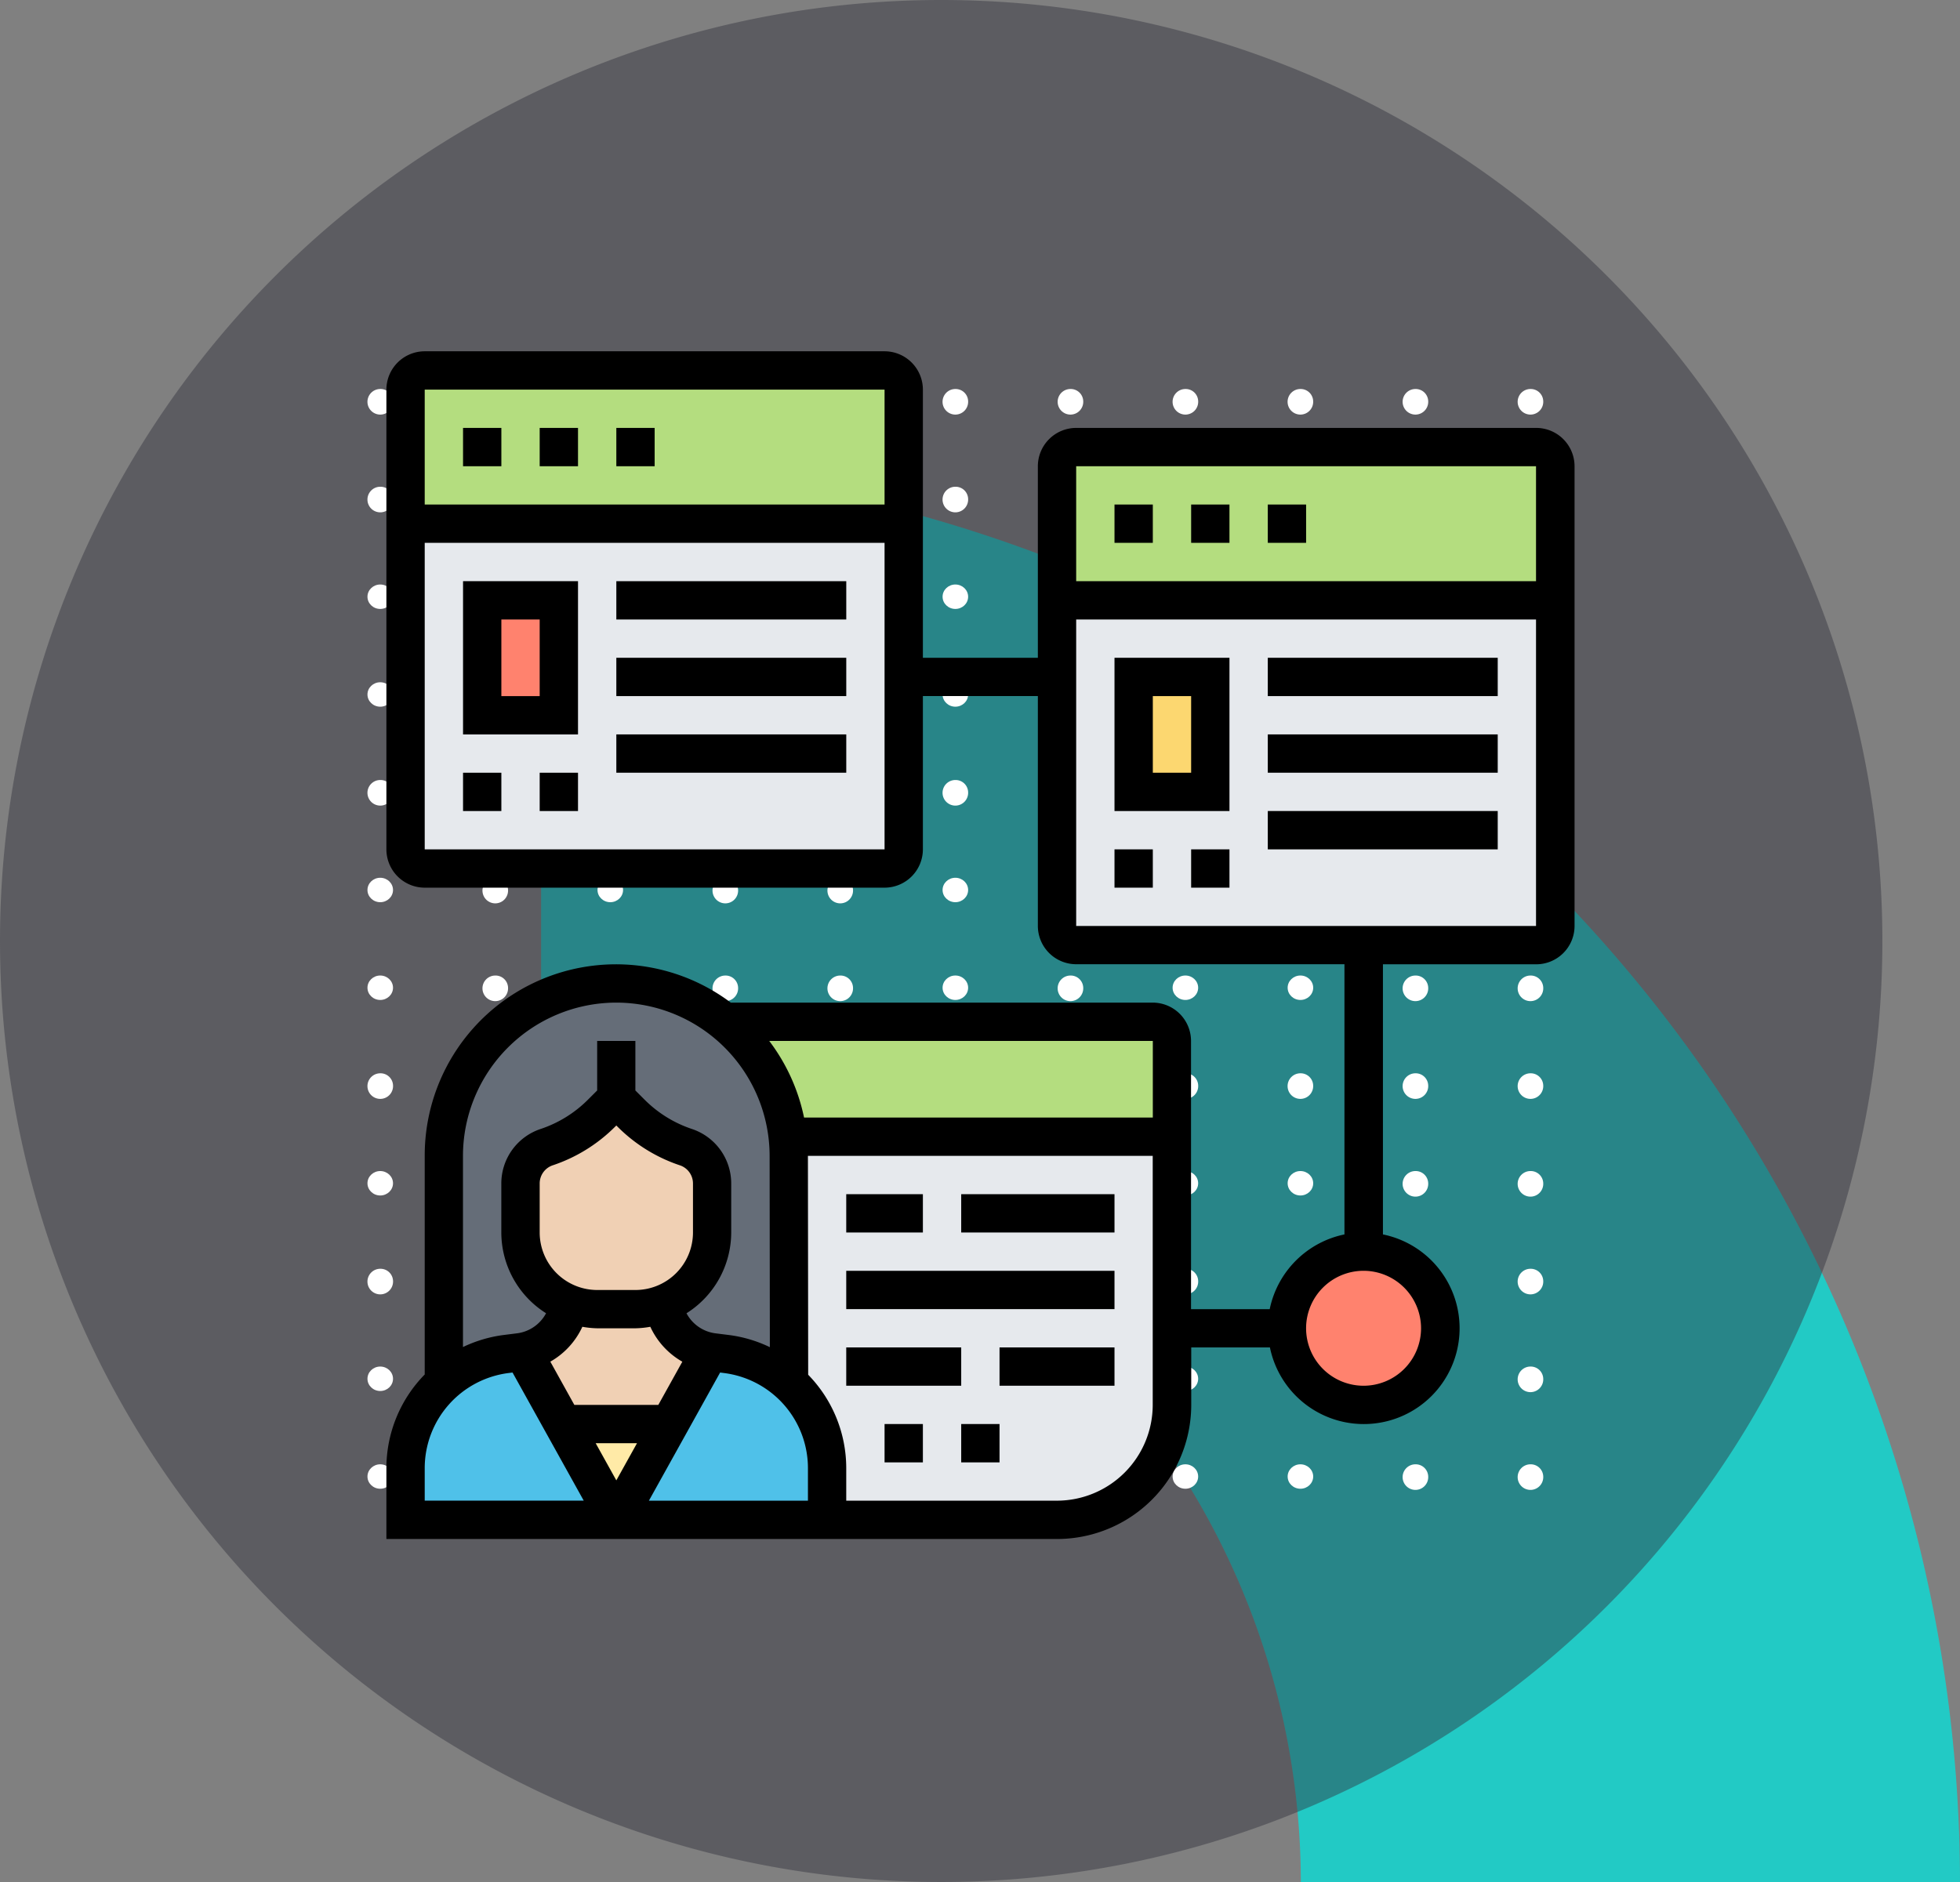 <svg xmlns="http://www.w3.org/2000/svg" width="84.696" height="81.342" viewBox="0 0 84.696 81.342"><rect x="0" y="0" width="84.696" height="81.342" fill="#808080" stroke="none"/><g transform="translate(-5158.636 10267.85)"><g transform="translate(0 -304)"><g transform="translate(5158.636 -9963.85)"><path d="M32.829,61.313A32.866,32.866,0,0,0,0,28.484V0A61.382,61.382,0,0,1,61.313,61.313Z" transform="translate(23.383 20.029)" fill="#22cac5"/><path d="M40.671,0A40.671,40.671,0,1,1,0,40.671,40.671,40.671,0,0,1,40.671,0Z" transform="translate(0)" fill="#31313c" opacity="0.444" style="mix-blend-mode:multiply;isolation:isolate"/><g transform="translate(15.879 16.813)"><path d="M415.319,50.752a.553.553,0,1,1-.553-.528A.541.541,0,0,1,415.319,50.752Z" transform="translate(-414.214 -50.224)" fill="#fff"/><path d="M423.765,50.752a.553.553,0,1,1-.552-.528A.54.54,0,0,1,423.765,50.752Z" transform="translate(-417.69 -50.224)" fill="#fff"/><path d="M432.21,50.752a.553.553,0,1,1-.552-.528A.54.54,0,0,1,432.21,50.752Z" transform="translate(-421.166 -50.224)" fill="#fff"/><path d="M440.658,50.752a.553.553,0,1,1-.553-.528A.541.541,0,0,1,440.658,50.752Z" transform="translate(-424.642 -50.224)" fill="#fff"/><path d="M449.1,50.752a.553.553,0,1,1-.552-.528A.541.541,0,0,1,449.1,50.752Z" transform="translate(-428.118 -50.224)" fill="#fff"/><path d="M457.55,50.752a.553.553,0,1,1-.552-.528A.541.541,0,0,1,457.55,50.752Z" transform="translate(-431.594 -50.224)" fill="#fff"/><path d="M466,50.752a.553.553,0,1,1-.553-.528A.541.541,0,0,1,466,50.752Z" transform="translate(-435.07 -50.224)" fill="#fff"/><path d="M474.443,50.752a.553.553,0,1,1-.552-.528A.54.54,0,0,1,474.443,50.752Z" transform="translate(-438.546 -50.224)" fill="#fff"/><path d="M482.888,50.752a.553.553,0,1,1-.552-.528A.541.541,0,0,1,482.888,50.752Z" transform="translate(-442.022 -50.224)" fill="#fff"/><path d="M491.335,50.752a.553.553,0,1,1-.552-.528A.541.541,0,0,1,491.335,50.752Z" transform="translate(-445.498 -50.224)" fill="#fff"/><path d="M499.782,50.752a.553.553,0,1,1-.553-.528A.541.541,0,0,1,499.782,50.752Z" transform="translate(-448.974 -50.224)" fill="#fff"/><g transform="translate(0 4.225)"><path d="M415.319,58.26a.553.553,0,1,1-.553-.528A.541.541,0,0,1,415.319,58.26Z" transform="translate(-414.214 -57.732)" fill="#fff"/><path d="M423.765,58.26a.553.553,0,1,1-.552-.528A.54.54,0,0,1,423.765,58.26Z" transform="translate(-417.69 -57.732)" fill="#fff"/><path d="M432.21,58.26a.553.553,0,1,1-.552-.528A.54.54,0,0,1,432.21,58.26Z" transform="translate(-421.166 -57.732)" fill="#fff"/><path d="M440.658,58.26a.553.553,0,1,1-.553-.528A.541.541,0,0,1,440.658,58.26Z" transform="translate(-424.642 -57.732)" fill="#fff"/><path d="M449.1,58.26a.553.553,0,1,1-.552-.528A.54.54,0,0,1,449.1,58.26Z" transform="translate(-428.118 -57.732)" fill="#fff"/><path d="M457.55,58.26a.553.553,0,1,1-.552-.528A.54.54,0,0,1,457.55,58.26Z" transform="translate(-431.594 -57.732)" fill="#fff"/><path d="M466,58.26a.553.553,0,1,1-.553-.528A.541.541,0,0,1,466,58.26Z" transform="translate(-435.07 -57.732)" fill="#fff"/><path d="M474.443,58.26a.553.553,0,1,1-.552-.528A.54.54,0,0,1,474.443,58.26Z" transform="translate(-438.546 -57.732)" fill="#fff"/><path d="M482.888,58.26a.553.553,0,1,1-.552-.528A.541.541,0,0,1,482.888,58.26Z" transform="translate(-442.022 -57.732)" fill="#fff"/><path d="M491.335,58.26a.553.553,0,1,1-.552-.528A.541.541,0,0,1,491.335,58.26Z" transform="translate(-445.498 -57.732)" fill="#fff"/><path d="M499.782,58.26a.553.553,0,1,1-.553-.528A.541.541,0,0,1,499.782,58.26Z" transform="translate(-448.974 -57.732)" fill="#fff"/></g><g transform="translate(0 8.45)"><ellipse cx="0.552" cy="0.528" rx="0.552" ry="0.528" fill="#fff"/><path d="M423.765,65.768a.553.553,0,1,1-.552-.528A.541.541,0,0,1,423.765,65.768Z" transform="translate(-417.69 -65.24)" fill="#fff"/><ellipse cx="0.552" cy="0.528" rx="0.552" ry="0.528" transform="translate(9.941)" fill="#fff"/><path d="M440.658,65.768a.553.553,0,1,1-.553-.528A.541.541,0,0,1,440.658,65.768Z" transform="translate(-424.642 -65.24)" fill="#fff"/><path d="M449.1,65.768a.553.553,0,1,1-.552-.528A.541.541,0,0,1,449.1,65.768Z" transform="translate(-428.118 -65.24)" fill="#fff"/><ellipse cx="0.552" cy="0.528" rx="0.552" ry="0.528" transform="translate(24.852)" fill="#fff"/><path d="M466,65.768a.553.553,0,1,1-.553-.528A.541.541,0,0,1,466,65.768Z" transform="translate(-435.07 -65.24)" fill="#fff"/><ellipse cx="0.552" cy="0.528" rx="0.552" ry="0.528" transform="translate(34.792)" fill="#fff"/><ellipse cx="0.552" cy="0.528" rx="0.552" ry="0.528" transform="translate(39.763)" fill="#fff"/><path d="M491.335,65.768a.553.553,0,1,1-.552-.528A.541.541,0,0,1,491.335,65.768Z" transform="translate(-445.498 -65.24)" fill="#fff"/><path d="M499.782,65.768a.553.553,0,1,1-.553-.528A.541.541,0,0,1,499.782,65.768Z" transform="translate(-448.974 -65.24)" fill="#fff"/></g><g transform="translate(0 12.675)"><ellipse cx="0.552" cy="0.528" rx="0.552" ry="0.528" transform="translate(0 0)" fill="#fff"/><path d="M423.765,73.275a.553.553,0,1,1-.552-.528A.54.54,0,0,1,423.765,73.275Z" transform="translate(-417.69 -72.747)" fill="#fff"/><ellipse cx="0.552" cy="0.528" rx="0.552" ry="0.528" transform="translate(9.941 0)" fill="#fff"/><path d="M440.658,73.275a.553.553,0,1,1-.553-.528A.541.541,0,0,1,440.658,73.275Z" transform="translate(-424.642 -72.747)" fill="#fff"/><path d="M449.1,73.275a.553.553,0,1,1-.552-.528A.54.54,0,0,1,449.1,73.275Z" transform="translate(-428.118 -72.747)" fill="#fff"/><ellipse cx="0.552" cy="0.528" rx="0.552" ry="0.528" transform="translate(24.852 0)" fill="#fff"/><path d="M466,73.275a.553.553,0,1,1-.553-.528A.541.541,0,0,1,466,73.275Z" transform="translate(-435.07 -72.747)" fill="#fff"/><ellipse cx="0.552" cy="0.528" rx="0.552" ry="0.528" transform="translate(34.792 0)" fill="#fff"/><ellipse cx="0.552" cy="0.528" rx="0.552" ry="0.528" transform="translate(39.763 0)" fill="#fff"/><path d="M491.335,73.275a.553.553,0,1,1-.552-.528A.541.541,0,0,1,491.335,73.275Z" transform="translate(-445.498 -72.747)" fill="#fff"/><path d="M499.782,73.275a.553.553,0,1,1-.553-.528A.541.541,0,0,1,499.782,73.275Z" transform="translate(-448.974 -72.747)" fill="#fff"/></g><g transform="translate(0 16.9)"><path d="M415.319,80.783a.553.553,0,1,1-.553-.528A.541.541,0,0,1,415.319,80.783Z" transform="translate(-414.214 -80.255)" fill="#fff"/><path d="M423.765,80.783a.553.553,0,1,1-.552-.528A.54.54,0,0,1,423.765,80.783Z" transform="translate(-417.69 -80.255)" fill="#fff"/><path d="M432.21,80.783a.553.553,0,1,1-.552-.528A.54.54,0,0,1,432.21,80.783Z" transform="translate(-421.166 -80.255)" fill="#fff"/><path d="M440.658,80.783a.553.553,0,1,1-.553-.528A.541.541,0,0,1,440.658,80.783Z" transform="translate(-424.642 -80.255)" fill="#fff"/><path d="M449.1,80.783a.553.553,0,1,1-.552-.528A.54.54,0,0,1,449.1,80.783Z" transform="translate(-428.118 -80.255)" fill="#fff"/><path d="M457.55,80.783a.553.553,0,1,1-.552-.528A.54.54,0,0,1,457.55,80.783Z" transform="translate(-431.594 -80.255)" fill="#fff"/><path d="M466,80.783a.553.553,0,1,1-.553-.528A.541.541,0,0,1,466,80.783Z" transform="translate(-435.07 -80.255)" fill="#fff"/><path d="M474.443,80.783a.553.553,0,1,1-.552-.528A.54.54,0,0,1,474.443,80.783Z" transform="translate(-438.546 -80.255)" fill="#fff"/><path d="M482.888,80.783a.553.553,0,1,1-.552-.528A.54.54,0,0,1,482.888,80.783Z" transform="translate(-442.022 -80.255)" fill="#fff"/><path d="M491.335,80.783a.553.553,0,1,1-.552-.528A.541.541,0,0,1,491.335,80.783Z" transform="translate(-445.498 -80.255)" fill="#fff"/><path d="M499.782,80.783a.553.553,0,1,1-.553-.528A.541.541,0,0,1,499.782,80.783Z" transform="translate(-448.974 -80.255)" fill="#fff"/></g><g transform="translate(0 21.125)"><ellipse cx="0.552" cy="0.528" rx="0.552" ry="0.528" transform="translate(0 0)" fill="#fff"/><path d="M423.765,88.291a.553.553,0,1,1-.552-.528A.54.54,0,0,1,423.765,88.291Z" transform="translate(-417.69 -87.763)" fill="#fff"/><ellipse cx="0.552" cy="0.528" rx="0.552" ry="0.528" transform="translate(9.941 0)" fill="#fff"/><path d="M440.658,88.291a.553.553,0,1,1-.553-.528A.541.541,0,0,1,440.658,88.291Z" transform="translate(-424.642 -87.763)" fill="#fff"/><path d="M449.1,88.291a.553.553,0,1,1-.552-.528A.54.54,0,0,1,449.1,88.291Z" transform="translate(-428.118 -87.763)" fill="#fff"/><ellipse cx="0.552" cy="0.528" rx="0.552" ry="0.528" transform="translate(24.852 0)" fill="#fff"/><path d="M466,88.291a.553.553,0,1,1-.553-.528A.541.541,0,0,1,466,88.291Z" transform="translate(-435.07 -87.763)" fill="#fff"/><ellipse cx="0.552" cy="0.528" rx="0.552" ry="0.528" transform="translate(34.792 0)" fill="#fff"/><ellipse cx="0.552" cy="0.528" rx="0.552" ry="0.528" transform="translate(39.763 0)" fill="#fff"/><path d="M491.335,88.291a.553.553,0,1,1-.552-.528A.541.541,0,0,1,491.335,88.291Z" transform="translate(-445.498 -87.763)" fill="#fff"/><path d="M499.782,88.291a.553.553,0,1,1-.553-.528A.541.541,0,0,1,499.782,88.291Z" transform="translate(-448.974 -87.763)" fill="#fff"/></g><g transform="translate(0 25.35)"><ellipse cx="0.552" cy="0.528" rx="0.552" ry="0.528" fill="#fff"/><path d="M423.765,95.8a.553.553,0,1,1-.552-.528A.54.54,0,0,1,423.765,95.8Z" transform="translate(-417.69 -95.271)" fill="#fff"/><ellipse cx="0.552" cy="0.528" rx="0.552" ry="0.528" transform="translate(9.941)" fill="#fff"/><path d="M440.658,95.8a.553.553,0,1,1-.553-.528A.541.541,0,0,1,440.658,95.8Z" transform="translate(-424.642 -95.271)" fill="#fff"/><path d="M449.1,95.8a.553.553,0,1,1-.552-.528A.541.541,0,0,1,449.1,95.8Z" transform="translate(-428.118 -95.271)" fill="#fff"/><ellipse cx="0.552" cy="0.528" rx="0.552" ry="0.528" transform="translate(24.852)" fill="#fff"/><path d="M466,95.8a.553.553,0,1,1-.553-.528A.541.541,0,0,1,466,95.8Z" transform="translate(-435.07 -95.271)" fill="#fff"/><ellipse cx="0.552" cy="0.528" rx="0.552" ry="0.528" transform="translate(34.792)" fill="#fff"/><ellipse cx="0.552" cy="0.528" rx="0.552" ry="0.528" transform="translate(39.763)" fill="#fff"/><path d="M491.335,95.8a.553.553,0,1,1-.552-.528A.541.541,0,0,1,491.335,95.8Z" transform="translate(-445.498 -95.271)" fill="#fff"/><path d="M499.782,95.8a.553.553,0,1,1-.553-.528A.541.541,0,0,1,499.782,95.8Z" transform="translate(-448.974 -95.271)" fill="#fff"/></g><g transform="translate(0 29.576)"><path d="M415.319,103.307a.553.553,0,1,1-.553-.528A.541.541,0,0,1,415.319,103.307Z" transform="translate(-414.214 -102.779)" fill="#fff"/><path d="M423.765,103.307a.553.553,0,1,1-.552-.528A.54.54,0,0,1,423.765,103.307Z" transform="translate(-417.69 -102.779)" fill="#fff"/><path d="M432.21,103.307a.553.553,0,1,1-.552-.528A.54.54,0,0,1,432.21,103.307Z" transform="translate(-421.166 -102.779)" fill="#fff"/><path d="M440.658,103.307a.553.553,0,1,1-.553-.528A.541.541,0,0,1,440.658,103.307Z" transform="translate(-424.642 -102.779)" fill="#fff"/><path d="M449.1,103.307a.553.553,0,1,1-.552-.528A.541.541,0,0,1,449.1,103.307Z" transform="translate(-428.118 -102.779)" fill="#fff"/><path d="M457.55,103.307a.553.553,0,1,1-.552-.528A.541.541,0,0,1,457.55,103.307Z" transform="translate(-431.594 -102.779)" fill="#fff"/><path d="M466,103.307a.553.553,0,1,1-.553-.528A.541.541,0,0,1,466,103.307Z" transform="translate(-435.07 -102.779)" fill="#fff"/><path d="M474.443,103.307a.553.553,0,1,1-.552-.528A.54.54,0,0,1,474.443,103.307Z" transform="translate(-438.546 -102.779)" fill="#fff"/><path d="M482.888,103.307a.553.553,0,1,1-.552-.528A.541.541,0,0,1,482.888,103.307Z" transform="translate(-442.022 -102.779)" fill="#fff"/><path d="M491.335,103.307a.553.553,0,1,1-.552-.528A.541.541,0,0,1,491.335,103.307Z" transform="translate(-445.498 -102.779)" fill="#fff"/><path d="M499.782,103.307a.553.553,0,1,1-.553-.528A.541.541,0,0,1,499.782,103.307Z" transform="translate(-448.974 -102.779)" fill="#fff"/></g><g transform="translate(0 33.801)"><ellipse cx="0.552" cy="0.528" rx="0.552" ry="0.528" fill="#fff"/><path d="M423.765,110.815a.553.553,0,1,1-.552-.528A.541.541,0,0,1,423.765,110.815Z" transform="translate(-417.69 -110.287)" fill="#fff"/><ellipse cx="0.552" cy="0.528" rx="0.552" ry="0.528" transform="translate(9.941)" fill="#fff"/><path d="M440.658,110.815a.553.553,0,1,1-.553-.528A.541.541,0,0,1,440.658,110.815Z" transform="translate(-424.642 -110.287)" fill="#fff"/><path d="M449.1,110.815a.553.553,0,1,1-.552-.528A.541.541,0,0,1,449.1,110.815Z" transform="translate(-428.118 -110.287)" fill="#fff"/><ellipse cx="0.552" cy="0.528" rx="0.552" ry="0.528" transform="translate(24.852)" fill="#fff"/><path d="M466,110.815a.553.553,0,1,1-.553-.528A.541.541,0,0,1,466,110.815Z" transform="translate(-435.07 -110.287)" fill="#fff"/><ellipse cx="0.552" cy="0.528" rx="0.552" ry="0.528" transform="translate(34.792)" fill="#fff"/><ellipse cx="0.552" cy="0.528" rx="0.552" ry="0.528" transform="translate(39.763)" fill="#fff"/><path d="M491.335,110.815a.553.553,0,1,1-.552-.528A.541.541,0,0,1,491.335,110.815Z" transform="translate(-445.498 -110.287)" fill="#fff"/><path d="M499.782,110.815a.553.553,0,1,1-.553-.528A.541.541,0,0,1,499.782,110.815Z" transform="translate(-448.974 -110.287)" fill="#fff"/></g><g transform="translate(0 38.025)"><path d="M415.319,118.322a.553.553,0,1,1-.553-.528A.541.541,0,0,1,415.319,118.322Z" transform="translate(-414.214 -117.794)" fill="#fff"/><path d="M423.765,118.322a.553.553,0,1,1-.552-.528A.541.541,0,0,1,423.765,118.322Z" transform="translate(-417.69 -117.794)" fill="#fff"/><path d="M432.21,118.322a.553.553,0,1,1-.552-.528A.541.541,0,0,1,432.21,118.322Z" transform="translate(-421.166 -117.794)" fill="#fff"/><path d="M440.658,118.322a.553.553,0,1,1-.553-.528A.541.541,0,0,1,440.658,118.322Z" transform="translate(-424.642 -117.794)" fill="#fff"/><path d="M449.1,118.322a.553.553,0,1,1-.552-.528A.541.541,0,0,1,449.1,118.322Z" transform="translate(-428.118 -117.794)" fill="#fff"/><path d="M457.55,118.322a.553.553,0,1,1-.552-.528A.541.541,0,0,1,457.55,118.322Z" transform="translate(-431.594 -117.794)" fill="#fff"/><path d="M466,118.322a.553.553,0,1,1-.553-.528A.541.541,0,0,1,466,118.322Z" transform="translate(-435.07 -117.794)" fill="#fff"/><path d="M474.443,118.322a.553.553,0,1,1-.552-.528A.541.541,0,0,1,474.443,118.322Z" transform="translate(-438.546 -117.794)" fill="#fff"/><path d="M482.888,118.322a.553.553,0,1,1-.552-.528A.541.541,0,0,1,482.888,118.322Z" transform="translate(-442.022 -117.794)" fill="#fff"/><path d="M491.335,118.322a.553.553,0,1,1-.552-.528A.541.541,0,0,1,491.335,118.322Z" transform="translate(-445.498 -117.794)" fill="#fff"/><path d="M499.782,118.322a.553.553,0,1,1-.553-.528A.541.541,0,0,1,499.782,118.322Z" transform="translate(-448.974 -117.794)" fill="#fff"/></g><g transform="translate(0 42.251)"><ellipse cx="0.552" cy="0.528" rx="0.552" ry="0.528" transform="translate(0 0)" fill="#fff"/><path d="M423.765,125.83a.553.553,0,1,1-.552-.528A.54.54,0,0,1,423.765,125.83Z" transform="translate(-417.69 -125.302)" fill="#fff"/><ellipse cx="0.552" cy="0.528" rx="0.552" ry="0.528" transform="translate(9.941 0)" fill="#fff"/><path d="M440.658,125.83a.553.553,0,1,1-.553-.528A.541.541,0,0,1,440.658,125.83Z" transform="translate(-424.642 -125.302)" fill="#fff"/><path d="M449.1,125.83a.553.553,0,1,1-.552-.528A.54.54,0,0,1,449.1,125.83Z" transform="translate(-428.118 -125.302)" fill="#fff"/><ellipse cx="0.552" cy="0.528" rx="0.552" ry="0.528" transform="translate(24.852 0)" fill="#fff"/><path d="M466,125.83a.553.553,0,1,1-.553-.528A.541.541,0,0,1,466,125.83Z" transform="translate(-435.07 -125.302)" fill="#fff"/><ellipse cx="0.552" cy="0.528" rx="0.552" ry="0.528" transform="translate(34.792 0)" fill="#fff"/><ellipse cx="0.552" cy="0.528" rx="0.552" ry="0.528" transform="translate(39.763 0)" fill="#fff"/><path d="M491.335,125.83a.553.553,0,1,1-.552-.528A.541.541,0,0,1,491.335,125.83Z" transform="translate(-445.498 -125.302)" fill="#fff"/><path d="M499.782,125.83a.553.553,0,1,1-.553-.528A.541.541,0,0,1,499.782,125.83Z" transform="translate(-448.974 -125.302)" fill="#fff"/></g><g transform="translate(0 46.476)"><ellipse cx="0.552" cy="0.528" rx="0.552" ry="0.528" transform="translate(0 0)" fill="#fff"/><path d="M423.765,133.338a.553.553,0,1,1-.552-.528A.54.54,0,0,1,423.765,133.338Z" transform="translate(-417.69 -132.81)" fill="#fff"/><ellipse cx="0.552" cy="0.528" rx="0.552" ry="0.528" transform="translate(9.941 0)" fill="#fff"/><path d="M440.658,133.338a.553.553,0,1,1-.553-.528A.541.541,0,0,1,440.658,133.338Z" transform="translate(-424.642 -132.81)" fill="#fff"/><path d="M449.1,133.338a.553.553,0,1,1-.552-.528A.54.54,0,0,1,449.1,133.338Z" transform="translate(-428.118 -132.81)" fill="#fff"/><ellipse cx="0.552" cy="0.528" rx="0.552" ry="0.528" transform="translate(24.852 0)" fill="#fff"/><path d="M466,133.338a.553.553,0,1,1-.553-.528A.541.541,0,0,1,466,133.338Z" transform="translate(-435.07 -132.81)" fill="#fff"/><ellipse cx="0.552" cy="0.528" rx="0.552" ry="0.528" transform="translate(34.792 0)" fill="#fff"/><ellipse cx="0.552" cy="0.528" rx="0.552" ry="0.528" transform="translate(39.763 0)" fill="#fff"/><path d="M491.335,133.338a.553.553,0,1,1-.552-.528A.541.541,0,0,1,491.335,133.338Z" transform="translate(-445.498 -132.81)" fill="#fff"/><path d="M499.782,133.338a.553.553,0,1,1-.553-.528A.541.541,0,0,1,499.782,133.338Z" transform="translate(-448.974 -132.81)" fill="#fff"/></g></g></g><g transform="translate(5174.333 -9949.667)"><g transform="translate(1.828 1.828)"><g transform="translate(0 6.624)"><path d="M23.527,16.624v7.452a.83.83,0,0,1-.828.828H2.828A.83.83,0,0,1,2,24.075V10H23.527Z" transform="translate(-2 -10)" fill="#e6e9ed"/></g><g transform="translate(28.151 9.936)"><path d="M57.527,14V28.075a.83.83,0,0,1-.828.828H36.828A.83.83,0,0,1,36,28.075V14Z" transform="translate(-36 -14)" fill="#e6e9ed"/></g><g transform="translate(0)"><path d="M2,8.624v-5.8A.83.83,0,0,1,2.828,2H22.7a.83.83,0,0,1,.828.828v5.8Z" transform="translate(-2 -2)" fill="#b4dd7f"/></g><g transform="translate(28.151 3.312)"><path d="M36,12.624v-5.8A.83.83,0,0,1,36.828,6H56.7a.83.83,0,0,1,.828.828v5.8Z" transform="translate(-36 -6)" fill="#b4dd7f"/></g><g transform="translate(3.312 9.936)"><path d="M6,14H9.312v4.968H6Z" transform="translate(-6 -14)" fill="#ff826e"/></g><g transform="translate(38.087 38.087)"><circle cx="3.5" cy="3.5" r="3.5" transform="translate(-0.248 -0.248)" fill="#ff826e"/></g><g transform="translate(31.463 13.247)"><path d="M40,18h3.312v4.968H40Z" transform="translate(-40 -18)" fill="#fcd770"/></g><g transform="translate(16.51 33.119)"><path d="M38.549,50.28v3.312a4.972,4.972,0,0,1-4.968,4.968H23.646V56.324a4.926,4.926,0,0,0-1.656-3.7L22,52.615l-.008-9.787a6.806,6.806,0,0,0-.05-.82L21.99,42H38.549Z" transform="translate(-21.94 -42)" fill="#e6e9ed"/></g><g transform="translate(13.786 28.151)"><path d="M18.658,36h18.5a.83.83,0,0,1,.828.828v4.14H21.424l-.05.008a7.354,7.354,0,0,0-2.136-4.446,5.878,5.878,0,0,0-.588-.522Z" transform="translate(-18.65 -36)" fill="#b4dd7f"/></g><g transform="translate(1.656 26.495)"><path d="M11.452,38.968l-.646.646a5.983,5.983,0,0,1-2.36,1.457,1.664,1.664,0,0,0-1.134,1.573v2.12A3.3,3.3,0,0,0,9.44,47.852v.008l-.058.224a2.473,2.473,0,0,1-1.962,1.83l-.141.025-.58.075a4.907,4.907,0,0,0-2.691,1.234L4,51.238V41.452A7.452,7.452,0,0,1,11.452,34a7.363,7.363,0,0,1,4.678,1.664,5.877,5.877,0,0,1,.588.522,7.354,7.354,0,0,1,2.136,4.446,6.806,6.806,0,0,1,.05.82l.008,9.787-.008.008a4.932,4.932,0,0,0-2.7-1.234l-.58-.075-.141-.025a2.473,2.473,0,0,1-1.962-1.83l-.058-.224v-.008a3.3,3.3,0,0,0,2.128-3.088v-2.12a1.664,1.664,0,0,0-1.134-1.573,5.983,5.983,0,0,1-2.36-1.457Z" transform="translate(-4 -34)" fill="#656d78"/></g><g transform="translate(0 42.408)"><path d="M8.806,56.35l2.3,4.14H2V58.254a5,5,0,0,1,4.355-4.935l.58-.075.141-.025v.008Z" transform="translate(-2 -53.22)" fill="#4fc1e9"/></g><g transform="translate(9.108 42.408)"><path d="M17.032,53.228V53.22l.141.025.58.075a4.983,4.983,0,0,1,4.355,4.935V60.49H13l2.3-4.14Z" transform="translate(-13 -53.22)" fill="#4fc1e9"/></g><g transform="translate(6.806 45.538)"><path d="M14.823,57l-2.3,4.14L10.22,57Z" transform="translate(-10.22 -57)" fill="#ffeaa7"/></g><g transform="translate(5.075 40.347)"><path d="M14.232,50.962a2.473,2.473,0,0,0,1.962,1.83V52.8l-1.73,3.121H9.86L8.13,52.8v-.008a2.473,2.473,0,0,0,1.962-1.83l.058-.224V50.73a3.107,3.107,0,0,0,1.184.224H12.99a3.107,3.107,0,0,0,1.184-.224v.008Z" transform="translate(-8.13 -50.73)" fill="#f0d0b4"/></g><g transform="translate(4.968 31.463)"><path d="M16.28,43.676V45.8a3.3,3.3,0,0,1-2.128,3.088,3.107,3.107,0,0,1-1.184.224H11.312a3.107,3.107,0,0,1-1.184-.224A3.3,3.3,0,0,1,8,45.8v-2.12A1.664,1.664,0,0,1,9.134,42.1a5.983,5.983,0,0,0,2.36-1.457L12.14,40l.646.646a5.983,5.983,0,0,0,2.36,1.457A1.664,1.664,0,0,1,16.28,43.676Z" transform="translate(-8 -40)" fill="#f0d0b4"/></g></g><g transform="translate(1 1)"><path d="M5,5H6.656V6.656H5Z" transform="translate(-1.688 -1.688)"/><path d="M9,5h1.656V6.656H9Z" transform="translate(-2.376 -1.688)"/><path d="M5,19.624H9.968V13H5Zm1.656-4.968H8.312v3.312H6.656Z" transform="translate(-1.688 -3.064)"/><path d="M13,13h9.936v1.656H13Z" transform="translate(-3.064 -3.064)"/><path d="M13,17h9.936v1.656H13Z" transform="translate(-3.064 -3.753)"/><path d="M5,23H6.656v1.656H5Z" transform="translate(-1.688 -4.785)"/><path d="M9,23h1.656v1.656H9Z" transform="translate(-2.376 -4.785)"/><path d="M13,21h9.936v1.656H13Z" transform="translate(-3.064 -4.441)"/><path d="M13,5h1.656V6.656H13Z" transform="translate(-3.064 -1.688)"/><path d="M50.678,4.312H30.807a1.658,1.658,0,0,0-1.656,1.656v8.28H24.183V2.656A1.658,1.658,0,0,0,22.527,1H2.656A1.658,1.658,0,0,0,1,2.656V22.527a1.658,1.658,0,0,0,1.656,1.656H22.527a1.658,1.658,0,0,0,1.656-1.656V15.9h4.968v9.936a1.658,1.658,0,0,0,1.656,1.656H42.4V39.17A4.153,4.153,0,0,0,39.17,42.4h-3.4V30.807a1.658,1.658,0,0,0-1.656-1.656H15.882A8.264,8.264,0,0,0,2.656,35.775v9.449A5.784,5.784,0,0,0,1,49.268v3.066H29.979a5.8,5.8,0,0,0,5.8-5.8V44.054h3.4a4.14,4.14,0,1,0,4.884-4.884V27.495h6.624a1.658,1.658,0,0,0,1.656-1.656V5.968A1.658,1.658,0,0,0,50.678,4.312ZM22.527,2.656V7.624H2.656V2.656ZM2.656,22.527V9.28H22.527V22.527ZM34.119,34.119H19.048a8.239,8.239,0,0,0-1.505-3.312H34.119Zm-23.246.406.063-.063.063.063a6.877,6.877,0,0,0,2.683,1.658.827.827,0,0,1,.566.786v2.119a2.487,2.487,0,0,1-2.484,2.484H10.108a2.487,2.487,0,0,1-2.484-2.484V36.968a.827.827,0,0,1,.567-.786,6.893,6.893,0,0,0,2.682-1.658ZM9.468,43.162a4.069,4.069,0,0,0,.64.065h1.656a4.09,4.09,0,0,0,.641-.065,3.341,3.341,0,0,0,1.383,1.509l-1.038,1.868H9.122L8.084,44.669A3.337,3.337,0,0,0,9.468,43.162Zm2.361,5.032L10.936,49.8l-.893-1.607Zm3.592-3.055.169.022a4.145,4.145,0,0,1,3.626,4.108v1.41H12.343ZM10.936,29.151a6.632,6.632,0,0,1,6.624,6.625l.01,8.267a5.746,5.746,0,0,0-1.774-.526l-.584-.073a1.66,1.66,0,0,1-1.244-.866A4.134,4.134,0,0,0,15.9,39.087V36.968a2.481,2.481,0,0,0-1.7-2.356h0a5.233,5.233,0,0,1-2.035-1.258l-.406-.406V30.807H10.108v2.141l-.406.406a5.224,5.224,0,0,1-2.036,1.258,2.481,2.481,0,0,0-1.7,2.356v2.119A4.131,4.131,0,0,0,7.9,42.577a1.66,1.66,0,0,1-1.244.866l-.582.073a5.783,5.783,0,0,0-1.765.522V35.775a6.631,6.631,0,0,1,6.624-6.624ZM2.656,49.268A4.146,4.146,0,0,1,6.283,45.16l.168-.021,3.077,5.538H2.656Zm27.323,1.41H20.871v-1.41a5.783,5.783,0,0,0-1.645-4.033l-.011-9.46h14.9V46.538a4.145,4.145,0,0,1-4.14,4.14ZM45.71,43.226a2.484,2.484,0,1,1-2.484-2.484A2.487,2.487,0,0,1,45.71,43.226ZM50.678,5.968v4.968H30.807V5.968ZM30.807,25.839V12.592H50.678V25.839Z" transform="translate(-1 -1)"/><path d="M39,9h1.656v1.656H39Z" transform="translate(-7.537 -2.376)"/><path d="M43,9h1.656v1.656H43Z" transform="translate(-8.225 -2.376)"/><path d="M39,23.624h4.968V17H39Zm1.656-4.968h1.656v3.312H40.656Z" transform="translate(-7.537 -3.753)"/><path d="M47,17h9.936v1.656H47Z" transform="translate(-8.913 -3.753)"/><path d="M47,21h9.936v1.656H47Z" transform="translate(-8.913 -4.441)"/><path d="M39,27h1.656v1.656H39Z" transform="translate(-7.537 -5.473)"/><path d="M43,27h1.656v1.656H43Z" transform="translate(-8.225 -5.473)"/><path d="M47,25h9.936v1.656H47Z" transform="translate(-8.913 -5.129)"/><path d="M47,9h1.656v1.656H47Z" transform="translate(-8.913 -2.376)"/><path d="M25,45h3.312v1.656H25Z" transform="translate(-5.129 -8.569)"/><path d="M31,45h6.624v1.656H31Z" transform="translate(-6.161 -8.569)"/><path d="M25,49H36.592v1.656H25Z" transform="translate(-5.129 -9.258)"/><path d="M25,53h4.968v1.656H25Z" transform="translate(-5.129 -9.946)"/><path d="M33,53h4.968v1.656H33Z" transform="translate(-6.505 -9.946)"/><path d="M27,57h1.656v1.656H27Z" transform="translate(-5.473 -10.634)"/><path d="M31,57h1.656v1.656H31Z" transform="translate(-6.161 -10.634)"/></g></g></g></g></svg>
